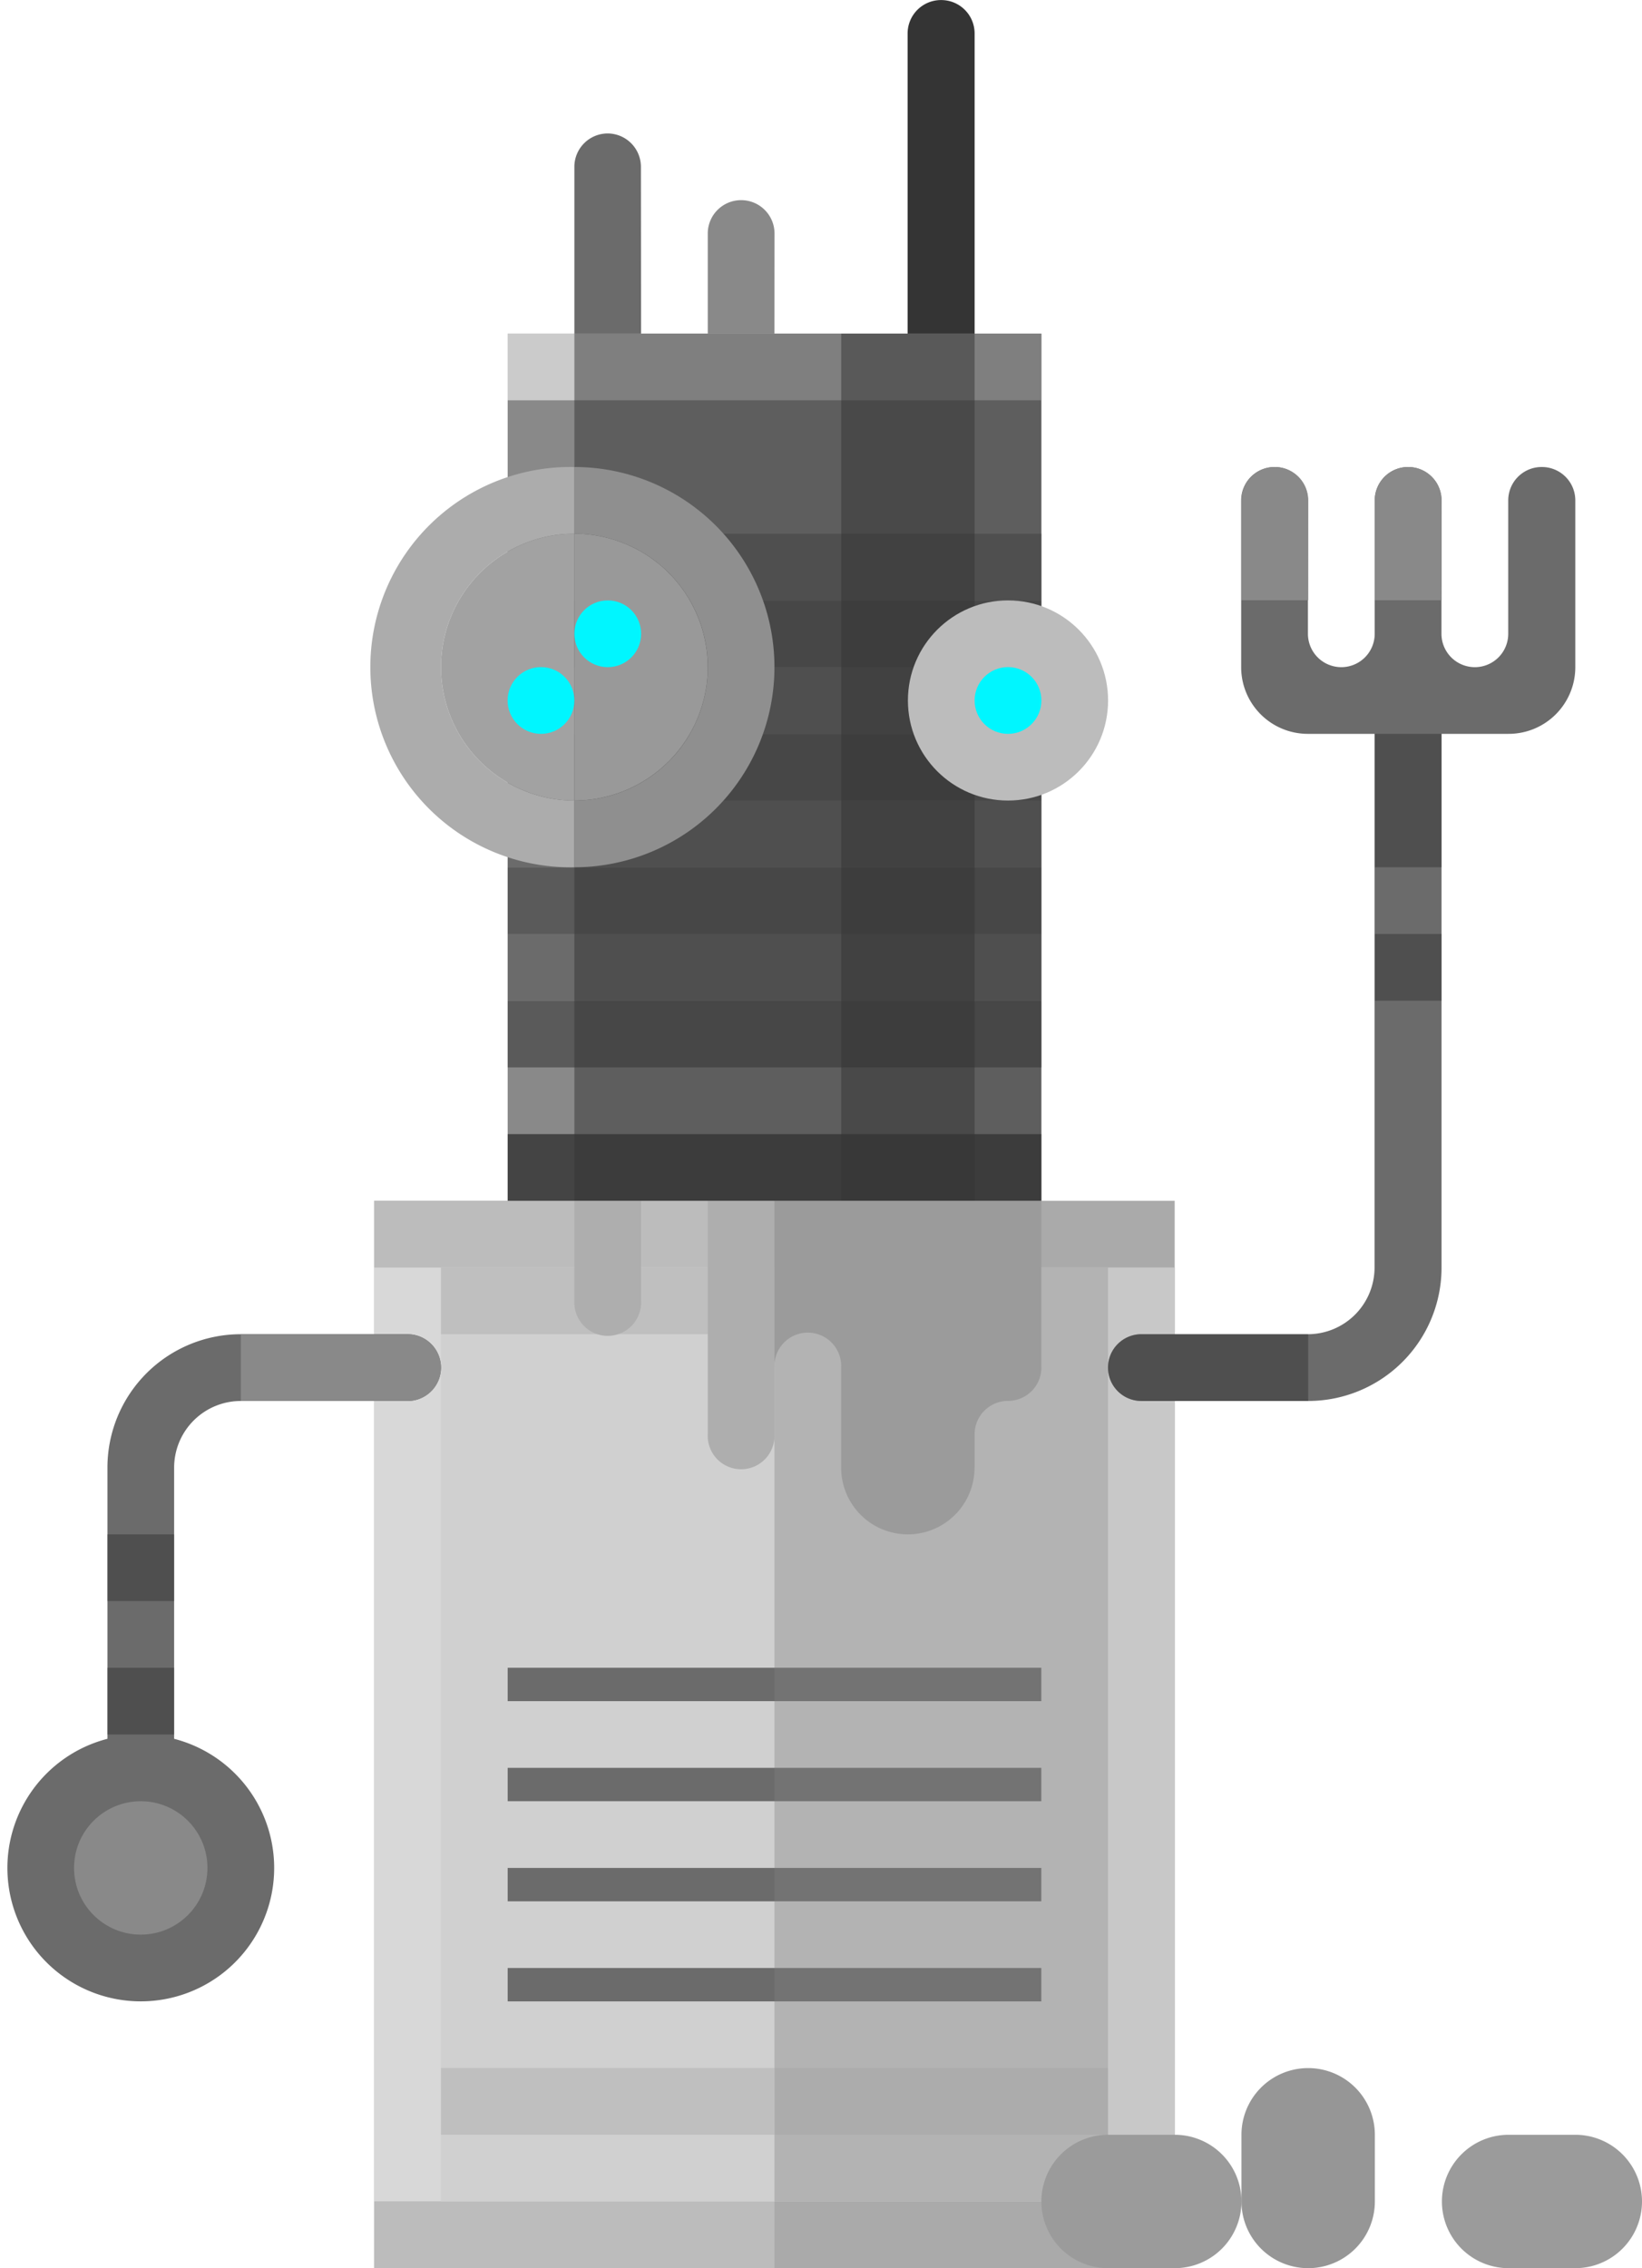<svg xmlns="http://www.w3.org/2000/svg" viewBox="-0.981 -0.008 218.871 302.328"><title>Depositphotos_121845536_05</title><g data-name="Layer 2"><path data-name="&lt;Rectangle&gt;" fill="#898989" d="M66.69 44.46h71.13v115.59H66.69z"/><path data-name="&lt;Rectangle&gt;" fill="#5a5a5a" d="M66.69 133.38h71.13v8.89H66.69z"/><path data-name="&lt;Rectangle&gt;" fill="#6b6b6b" d="M66.69 124.48h71.13v8.89H66.69z"/><path data-name="&lt;Rectangle&gt;" fill="#5a5a5a" d="M66.69 115.59h71.13v8.89H66.69z"/><path data-name="&lt;Rectangle&gt;" fill="#6b6b6b" d="M66.69 106.7h71.13v8.89H66.69z"/><path data-name="&lt;Rectangle&gt;" fill="#5a5a5a" d="M66.69 97.81h71.13v8.89H66.69z"/><path data-name="&lt;Rectangle&gt;" fill="#6b6b6b" d="M66.69 88.92h71.13v8.89H66.69z"/><path data-name="&lt;Rectangle&gt;" fill="#5a5a5a" d="M66.69 80.03h71.13v8.89H66.69z"/><path data-name="&lt;Rectangle&gt;" fill="#6b6b6b" d="M66.69 71.13h71.13v8.89H66.69z"/><path data-name="&lt;Rectangle&gt;" fill="#cbcbcb" d="M66.69 44.46h71.13v8.89H66.69z"/><path data-name="&lt;Rectangle&gt;" fill="#343434" opacity=".5" d="M75.58 44.46h53.35v115.59H75.58z"/><path data-name="&lt;Rectangle&gt;" fill="#343434" opacity=".5" d="M111.15 44.46h26.68v115.59h-26.68z"/><path data-name="&lt;Rectangle&gt;" fill="#aaa" d="M48.9 160.05h106.7v142.27H48.9z"/><path data-name="&lt;Path&gt;" d="M84.47 44.46h-8.89V22.23A4.45 4.45 0 0 1 80 17.78a4.45 4.45 0 0 1 4.45 4.45z" fill="#6b6b6b"/><path data-name="&lt;Path&gt;" d="M102.25 44.46h-8.89V31.12a4.45 4.45 0 0 1 4.45-4.45 4.45 4.45 0 0 1 4.45 4.45z" fill="#898989"/><path data-name="&lt;Path&gt;" d="M128.93 44.46H120v-40A4.45 4.45 0 0 1 124.48 0a4.45 4.45 0 0 1 4.45 4.45z" fill="#343434"/><circle data-name="&lt;Path&gt;" cx="133.38" cy="93.36" r="13.34" fill="#bcbcbc"/><circle data-name="&lt;Path&gt;" cx="133.38" cy="93.36" r="4.45" fill="#00f6ff"/><path data-name="&lt;Path&gt;" d="M57.8 88.92a17.8 17.8 0 0 1 17.78-17.79v-8.89a26.68 26.68 0 1 0 0 53.35v-8.89A17.8 17.8 0 0 1 57.8 88.92z" fill="#acacac"/><path data-name="&lt;Path&gt;" d="M57.8 88.92a17.8 17.8 0 0 0 17.78 17.78V71.13A17.8 17.8 0 0 0 57.8 88.92z" fill="#a2a2a2"/><path data-name="&lt;Path&gt;" d="M102.25 88.92a26.68 26.68 0 0 0-26.67-26.68v8.89a17.78 17.78 0 1 1 0 35.57v8.89a26.68 26.68 0 0 0 26.67-26.67z" fill="#8f8f8f"/><path data-name="&lt;Path&gt;" d="M93.36 88.92a17.8 17.8 0 0 0-17.78-17.79v35.57a17.8 17.8 0 0 0 17.78-17.78z" fill="#999"/><circle data-name="&lt;Path&gt;" cx="71.13" cy="93.36" r="4.45" fill="#00f6ff"/><circle data-name="&lt;Path&gt;" cx="80.03" cy="84.47" r="4.45" fill="#00f6ff"/><path data-name="&lt;Rectangle&gt;" fill="#bcbcbc" d="M48.9 160.05h53.35v8.89H48.9z"/><path data-name="&lt;Rectangle&gt;" fill="#bcbcbc" d="M48.9 293.43h53.35v8.89H48.9z"/><path data-name="&lt;Rectangle&gt;" fill="#d8d8d8" d="M48.9 168.94h53.35v124.48H48.9z"/><path data-name="&lt;Rectangle&gt;" fill="#c8c8c8" d="M102.25 168.94h53.35v124.48h-53.35z"/><path data-name="&lt;Rectangle&gt;" fill="#d0d0d0" d="M57.8 168.94h44.46v124.48H57.8z"/><path data-name="&lt;Rectangle&gt;" fill="#b3b3b3" d="M102.25 168.94h44.46v124.48h-44.46z"/><path data-name="&lt;Path&gt;" d="M200.06 66.69v17.78a4.45 4.45 0 0 1-4.45 4.45 4.45 4.45 0 0 1-4.45-4.45V66.69a4.45 4.45 0 0 0-4.45-4.45 4.45 4.45 0 0 0-4.45 4.45v17.78a4.45 4.45 0 0 1-4.45 4.45 4.45 4.45 0 0 1-4.45-4.45V66.69a4.45 4.45 0 0 0-4.45-4.45 4.45 4.45 0 0 0-4.45 4.45v22.23a8.89 8.89 0 0 0 8.89 8.89h8.89v71.13a8.89 8.89 0 0 1-8.89 8.89h-22.19a4.45 4.45 0 0 0-4.45 4.45 4.45 4.45 0 0 0 4.45 4.45h22.23a17.78 17.78 0 0 0 17.78-17.78V97.81h8.89a8.89 8.89 0 0 0 8.94-8.89V66.69a4.45 4.45 0 0 0-4.45-4.45 4.45 4.45 0 0 0-4.49 4.45z" fill="#6b6b6b"/><path data-name="&lt;Path&gt;" d="M57.8 182.28a4.45 4.45 0 0 0-4.45-4.45H31.12a17.78 17.78 0 0 0-17.78 17.78v36.15a17.78 17.78 0 1 0 8.89 0v-36.14a8.89 8.89 0 0 1 8.89-8.89h22.23a4.45 4.45 0 0 0 4.45-4.45z" fill="#6b6b6b"/><path data-name="&lt;Rectangle&gt;" fill="#bfbfbf" d="M57.8 168.94h44.46v8.89H57.8z"/><path data-name="&lt;Path&gt;" d="M102.25 160.05h-8.89v31.12a4.45 4.45 0 1 0 8.89 0v-31.12z" fill="#aeaeae"/><path data-name="&lt;Path&gt;" d="M75.58 173.39a4.45 4.45 0 1 0 8.89 0v-13.34h-8.89z" fill="#aeaeae"/><path data-name="&lt;Path&gt;" d="M128.93 195.62v-4.45a4.45 4.45 0 0 1 4.45-4.45 4.45 4.45 0 0 0 4.45-4.45v-22.22h-35.58v22.23a4.45 4.45 0 1 1 8.89 0v13.34a8.89 8.89 0 0 0 17.78 0z" fill="#9b9b9b"/><path data-name="&lt;Rectangle&gt;" fill="#acacac" d="M102.25 275.64h44.46v8.89h-44.46z"/><path data-name="&lt;Path&gt;" d="M209 302.32h-8.89a8.89 8.89 0 0 1-8.89-8.89 8.89 8.89 0 0 1 8.89-8.89H209a8.89 8.89 0 0 1 8.89 8.89 8.89 8.89 0 0 1-8.89 8.89z" fill="#9b9b9b"/><path data-name="&lt;Path&gt;" d="M155.61 302.32h-8.89a8.89 8.89 0 0 1-8.89-8.89 8.89 8.89 0 0 1 8.89-8.89h8.89a8.89 8.89 0 0 1 8.89 8.89 8.89 8.89 0 0 1-8.89 8.89z" fill="#9b9b9b"/><path data-name="&lt;Path&gt;" d="M164.5 293.43v-8.89a8.89 8.89 0 0 1 8.89-8.89 8.89 8.89 0 0 1 8.89 8.89v8.89a8.89 8.89 0 0 1-8.89 8.89 8.89 8.89 0 0 1-8.89-8.89z" fill="#969696"/><path data-name="&lt;Rectangle&gt;" fill="#6b6b6b" d="M66.69 222.29h35.57v4.45H66.69z"/><path data-name="&lt;Rectangle&gt;" fill="#6b6b6b" d="M66.69 235.63h35.57v4.45H66.69z"/><path data-name="&lt;Rectangle&gt;" fill="#6b6b6b" d="M66.69 248.97h35.57v4.45H66.69z"/><path data-name="&lt;Rectangle&gt;" fill="#6b6b6b" d="M66.69 262.31h35.57v4.45H66.69z"/><path data-name="&lt;Rectangle&gt;" fill="#343434" opacity=".5" d="M102.25 222.29h35.57v4.45h-35.57z"/><path data-name="&lt;Rectangle&gt;" fill="#343434" opacity=".5" d="M102.25 235.63h35.57v4.45h-35.57z"/><path data-name="&lt;Rectangle&gt;" fill="#343434" opacity=".5" d="M102.25 248.97h35.57v4.45h-35.57z"/><path data-name="&lt;Rectangle&gt;" fill="#343434" opacity=".5" d="M102.25 262.31h35.57v4.45h-35.57z"/><path data-name="&lt;Rectangle&gt;" fill="#bfbfbf" d="M57.8 275.64h44.46v8.89H57.8z"/><path data-name="&lt;Path&gt;" d="M173.39 186.73h-22.23a4.45 4.45 0 0 1-4.45-4.45 4.45 4.45 0 0 1 4.45-4.45h22.23z" fill="#343434" opacity=".5"/><path data-name="&lt;Rectangle&gt;" fill="#343434" opacity=".5" d="M182.28 97.81h8.89v17.78h-8.89z"/><path data-name="&lt;Rectangle&gt;" fill="#343434" opacity=".5" d="M182.28 124.48h8.89v8.89h-8.89z"/><path data-name="&lt;Path&gt;" d="M53.35 186.73H31.12v-8.89h22.23a4.45 4.45 0 0 1 4.45 4.45 4.45 4.45 0 0 1-4.45 4.44z" fill="#898989"/><circle data-name="&lt;Path&gt;" cx="17.78" cy="248.97" r="8.89" fill="#898989"/><path data-name="&lt;Rectangle&gt;" fill="#343434" opacity=".8" d="M66.69 151.16h71.13v8.89H66.69z"/><path data-name="&lt;Rectangle&gt;" fill="#343434" opacity=".5" d="M13.34 222.29h8.89v8.89h-8.89z"/><path data-name="&lt;Rectangle&gt;" fill="#343434" opacity=".5" d="M13.34 204.51h8.89v8.89h-8.89z"/><path data-name="&lt;Path&gt;" d="M191.17 80h-8.89V66.69a4.45 4.45 0 0 1 4.45-4.45 4.45 4.45 0 0 1 4.45 4.45z" fill="#898989"/><path data-name="&lt;Path&gt;" d="M173.39 80h-8.89V66.69a4.45 4.45 0 0 1 4.45-4.45 4.45 4.45 0 0 1 4.45 4.45z" fill="#898989"/></g></svg>